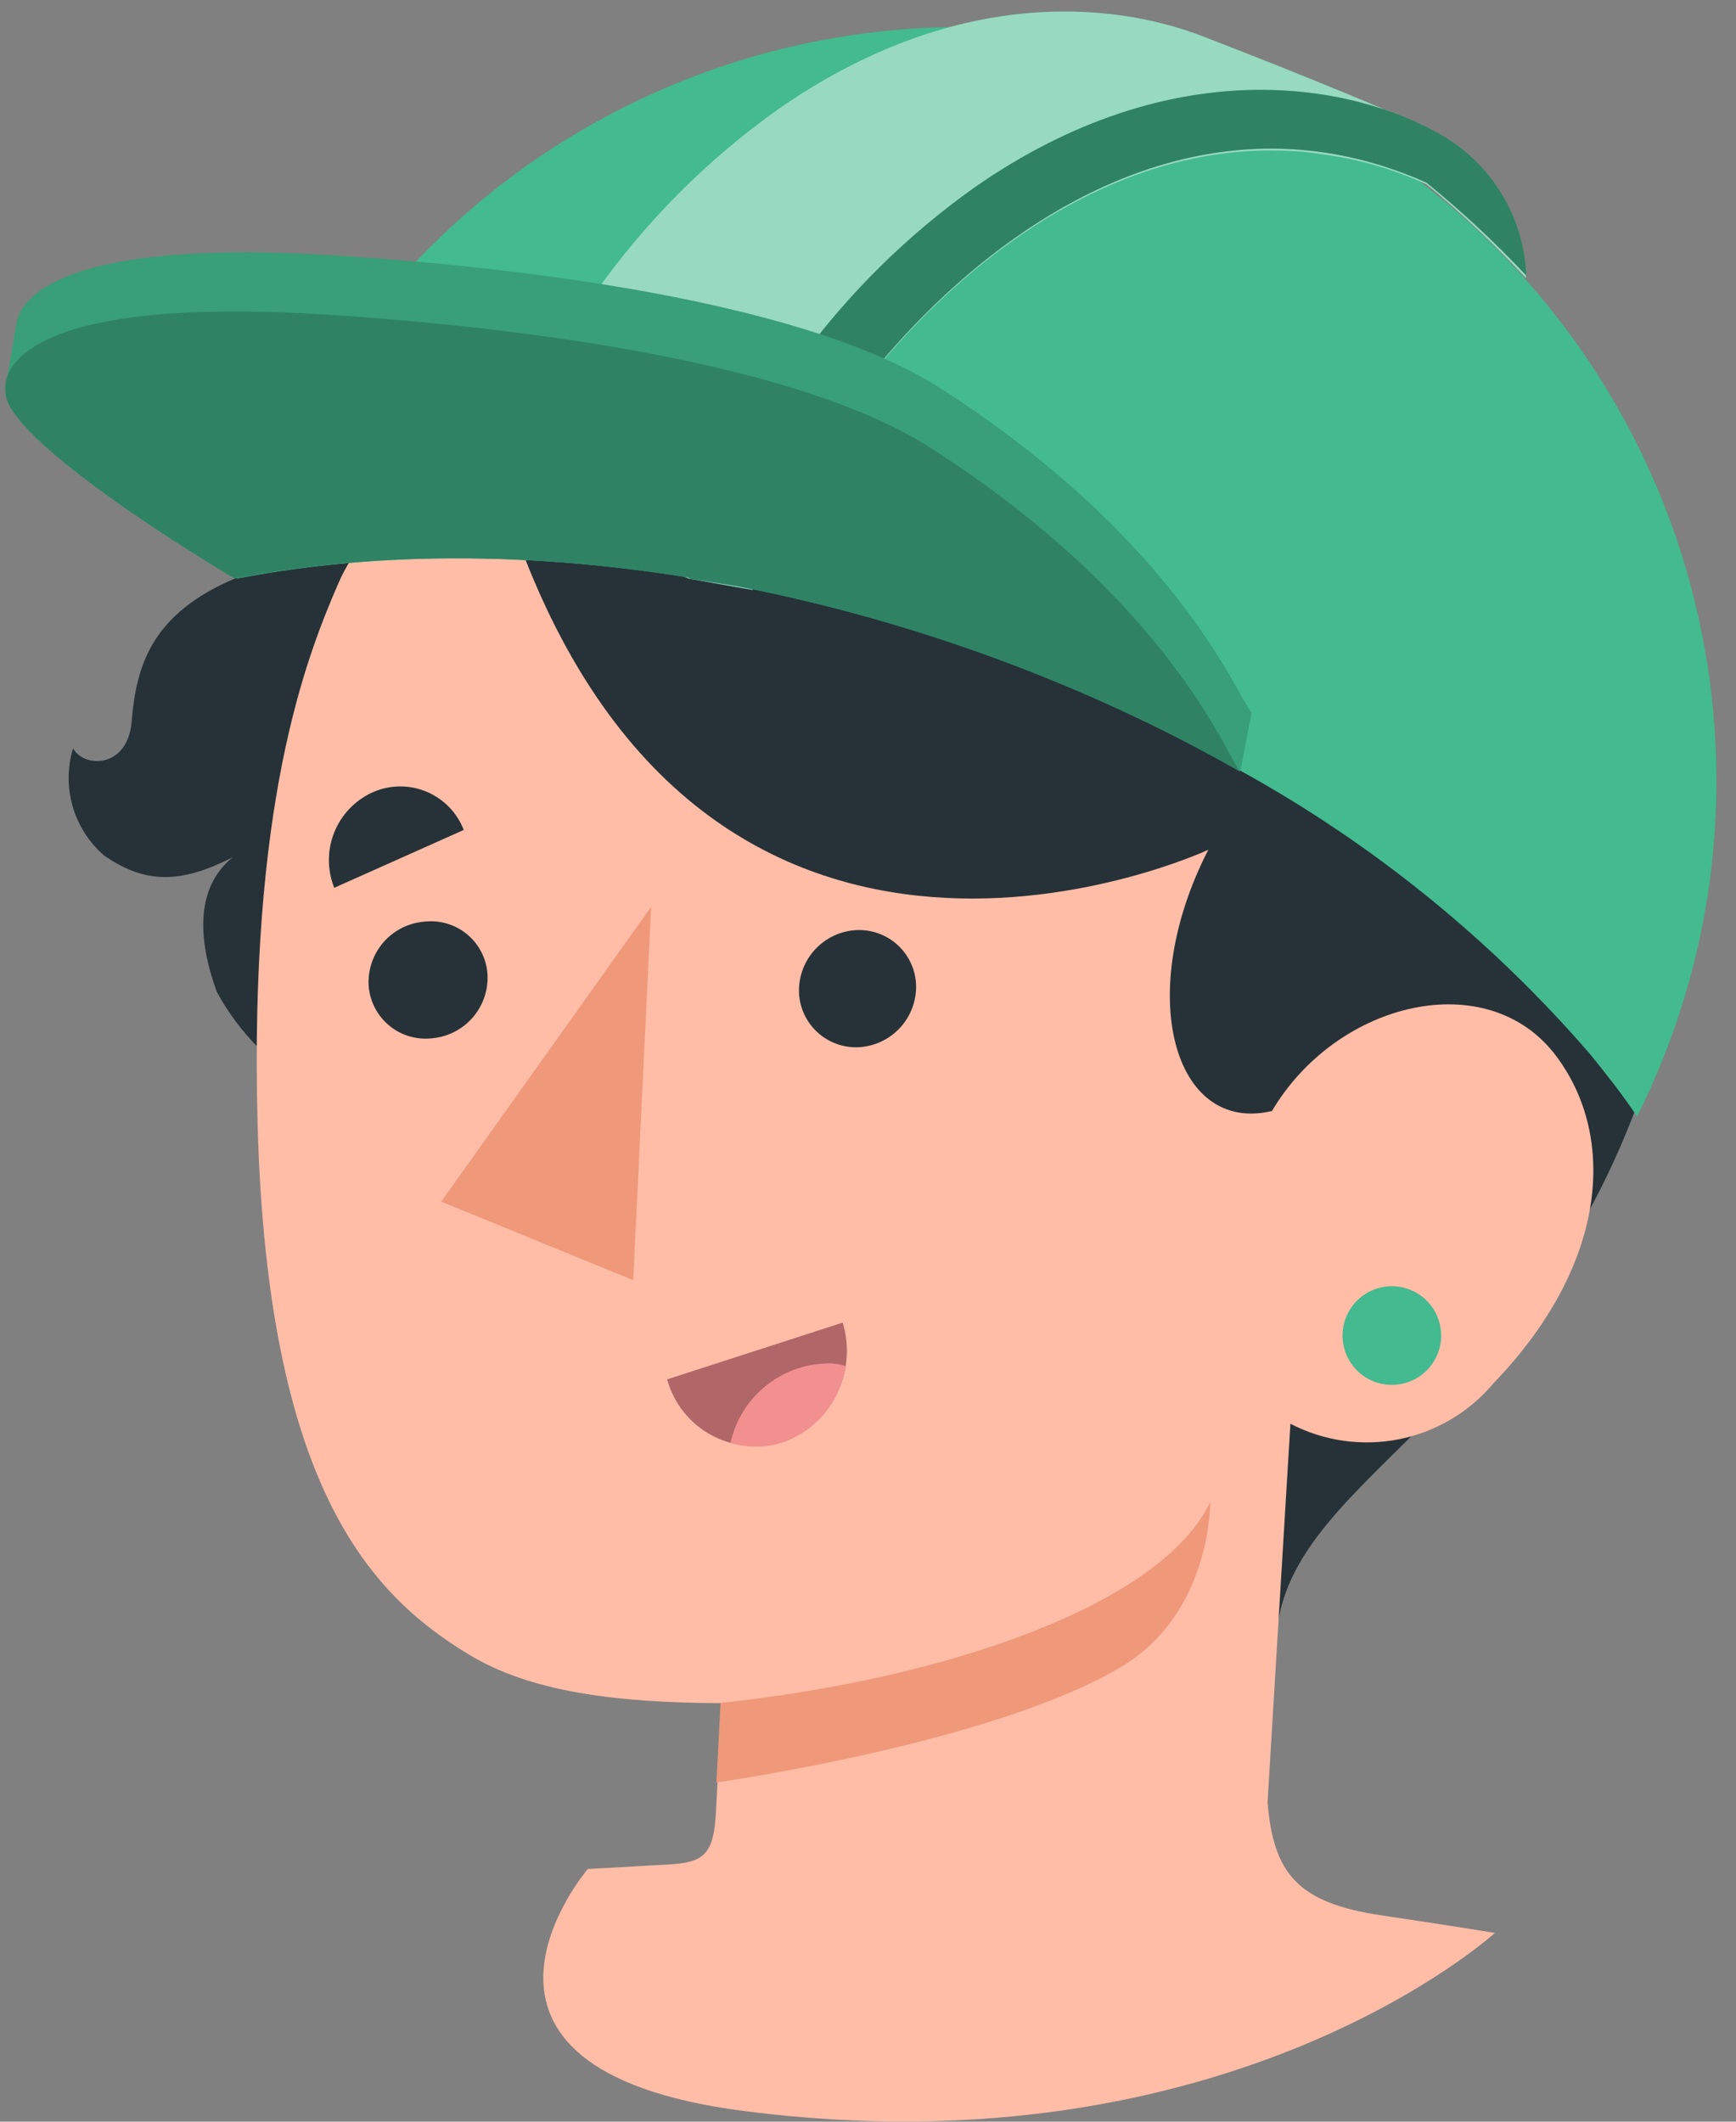 <svg width="63" height="77" viewBox="0 0 63 77" fill="none" xmlns="http://www.w3.org/2000/svg">
<rect x="0" y="0" width="63" height="77" fill="#808080" stroke="none"/>
<path d="M52.14 14.39C60.47 15.31 62.48 28.92 60.51 36.6C56.69 51.41 46.7 53.15 46.31 59.47L31.31 50.69L19.7 43.86C16.65 42.07 14.59 41.44 11.43 39.55C9.923 38.739 8.685 37.505 7.87 36C7.14 34 7.13 32.17 8.45 31.11C6.6 32.05 5.31 32.11 3.78 31.05C3.236 30.58 2.84 29.962 2.639 29.272C2.439 28.582 2.442 27.848 2.65 27.16C3.05 27.88 4.65 27.9 4.78 26.16C4.95 24.16 5.49 22.27 8.56 20.98C15.9 4.98 30.96 1.04 36.79 2.32C43.32 3.77 50.15 7.53 52.14 14.39Z" fill="#263238"/>
<path d="M46 65.4L46.83 51.67C48.042 52.301 49.434 52.499 50.774 52.232C52.114 51.964 53.323 51.248 54.2 50.2C58.31 45.94 58.71 41.3 56.47 38.32C54 35.03 48.53 36.32 46.16 40.32C42.59 41.17 41.16 36.07 43.85 30.84C43.85 30.84 25.53 39.41 18.53 18.84C16.36 16.84 13.45 18.46 12.27 21.19C11.09 23.92 9.03 29.19 9.35 40.86C9.72 53.92 13.41 57.86 16.99 60.03C19.22 61.4 22.36 61.8 26.19 61.81L25.99 65.62C25.91 67.53 25.46 67.62 23.81 67.69L21.33 67.83C21.33 67.83 15.15 75.08 26.98 76.61C44.65 78.91 54.25 70.15 54.25 70.15C54.25 70.15 53.14 69.96 50.12 69.51C47.1 69.06 46.21 68 46 65.4Z" fill="#FFBDA7"/>
<path d="M52.3 48.51C52.292 48.864 52.179 49.208 51.976 49.497C51.773 49.787 51.488 50.01 51.158 50.138C50.828 50.267 50.468 50.294 50.122 50.217C49.776 50.14 49.461 49.963 49.217 49.707C48.972 49.451 48.809 49.128 48.748 48.78C48.686 48.431 48.73 48.072 48.872 47.748C49.015 47.424 49.251 47.15 49.549 46.96C49.848 46.77 50.196 46.672 50.55 46.68C50.785 46.685 51.017 46.737 51.232 46.832C51.447 46.926 51.642 47.063 51.804 47.233C51.967 47.403 52.094 47.603 52.179 47.822C52.264 48.041 52.305 48.275 52.3 48.51Z" fill="#43BA8F"/>
<path d="M30.58 48L24.21 50.06C24.327 50.487 24.529 50.886 24.803 51.233C25.077 51.58 25.419 51.867 25.807 52.08C26.196 52.291 26.623 52.423 27.063 52.466C27.503 52.509 27.948 52.463 28.37 52.33C29.229 52.037 29.94 51.421 30.353 50.613C30.765 49.805 30.847 48.867 30.58 48V48Z" fill="#B16668"/>
<path d="M30.18 49.48C29.33 49.462 28.499 49.739 27.83 50.264C27.161 50.789 26.695 51.53 26.51 52.36C27.116 52.55 27.765 52.55 28.37 52.36C28.977 52.157 29.515 51.788 29.923 51.295C30.331 50.802 30.594 50.204 30.68 49.57C30.517 49.524 30.349 49.494 30.18 49.48Z" fill="#F28F8F"/>
<path d="M12.13 32.22L16.83 30.12C16.709 29.807 16.525 29.521 16.29 29.282C16.055 29.042 15.773 28.853 15.463 28.725C15.152 28.598 14.819 28.535 14.483 28.541C14.147 28.547 13.816 28.622 13.51 28.76C12.88 29.049 12.385 29.57 12.128 30.214C11.871 30.858 11.872 31.576 12.13 32.22V32.22Z" fill="#263238"/>
<path d="M34.75 31.4L30.17 28.91C30.317 28.603 30.525 28.33 30.781 28.106C31.038 27.883 31.337 27.714 31.661 27.61C31.985 27.506 32.327 27.469 32.665 27.502C33.004 27.535 33.332 27.636 33.63 27.8C34.244 28.141 34.703 28.705 34.911 29.376C35.12 30.046 35.062 30.771 34.75 31.4V31.4Z" fill="#263238"/>
<path d="M23.63 32.91L22.98 46.46L16.01 43.61L23.63 32.91Z" fill="#F0997A"/>
<path d="M17.69 35.33C17.729 35.905 17.542 36.473 17.168 36.912C16.794 37.351 16.264 37.627 15.69 37.68C15.413 37.713 15.133 37.69 14.865 37.612C14.597 37.535 14.348 37.404 14.133 37.227C13.917 37.05 13.739 36.832 13.61 36.585C13.48 36.338 13.402 36.068 13.38 35.79C13.341 35.216 13.529 34.65 13.903 34.212C14.277 33.775 14.807 33.501 15.38 33.45C15.656 33.416 15.937 33.437 16.204 33.514C16.472 33.59 16.721 33.721 16.937 33.896C17.153 34.072 17.331 34.29 17.46 34.536C17.59 34.782 17.668 35.053 17.69 35.33V35.33Z" fill="#263238"/>
<path d="M33.24 35.65C33.282 36.226 33.095 36.795 32.721 37.234C32.347 37.674 31.815 37.949 31.24 38C30.969 38.023 30.696 37.993 30.436 37.91C30.177 37.828 29.936 37.695 29.728 37.52C29.52 37.344 29.348 37.129 29.224 36.887C29.099 36.645 29.023 36.381 29 36.11C28.958 35.534 29.145 34.965 29.519 34.526C29.893 34.086 30.425 33.811 31 33.76C31.271 33.737 31.544 33.767 31.804 33.85C32.063 33.932 32.304 34.065 32.512 34.24C32.72 34.416 32.892 34.631 33.016 34.873C33.141 35.115 33.217 35.379 33.24 35.65Z" fill="#263238"/>
<path d="M26.15 61.8C34.31 60.94 42.15 58.24 43.92 54.51C43.92 54.51 43.97 58.57 40.66 60.51C36 63.28 26 64.69 26 64.69L26.15 61.8Z" fill="#F0997A"/>
<path d="M61.89 33C61.431 35.613 60.596 38.146 59.41 40.52C58.9 39.75 58.3 38.99 57.69 38.24C54.119 34.11 49.847 30.644 45.07 28V28C34.02 21.71 20.07 18.78 8.59 21C9.188 18.804 10.066 16.693 11.2 14.72C14.401 9.142 19.464 4.87 25.501 2.654C31.538 0.438 38.162 0.419 44.212 2.6C50.261 4.782 55.349 9.025 58.582 14.584C61.814 20.143 62.986 26.663 61.89 33V33Z" fill="#43BA8F"/>
<path d="M52.29 4.93C50.97 4.16 44.29 1.56 43.73 1.35C40.25 -0.02 34.53 -0.41 28.26 3.95C23.37 7.416 19.729 12.368 17.88 18.07L25 21L27.31 21.41C28.6 16.12 36.61 5.11 46.58 5.47C47.053 5.479 47.524 5.522 47.99 5.6C49.297 5.773 50.572 6.14 51.77 6.69C53.047 7.746 54.253 8.885 55.38 10.1C55.353 9.045 55.055 8.015 54.514 7.109C53.972 6.203 53.206 5.453 52.29 4.93V4.93Z" fill="#43BA8F"/>
<path opacity="0.45" d="M52.29 4.93C50.97 4.16 44.29 1.56 43.73 1.35C40.25 -0.02 34.53 -0.41 28.26 3.95C23.37 7.416 19.729 12.368 17.88 18.07L25 21L27.31 21.41C28.6 16.12 36.61 5.11 46.58 5.47C47.053 5.479 47.524 5.522 47.99 5.6C49.297 5.773 50.572 6.14 51.77 6.69C53.047 7.746 54.253 8.885 55.38 10.1C55.353 9.045 55.055 8.015 54.514 7.109C53.972 6.203 53.206 5.453 52.29 4.93V4.93Z" fill="white"/>
<path d="M27.3 21.36C28.82 15.2 39.53 1.17 51.77 6.63C53.05 7.672 54.259 8.798 55.39 10C55.349 8.955 55.042 7.938 54.5 7.044C53.958 6.15 53.197 5.409 52.29 4.89C49.13 3.06 42.62 1.75 35.37 6.8C30.464 10.283 26.825 15.267 25 21L27.3 21.36Z" fill="#43BA8F"/>
<path opacity="0.3" d="M27.3 21.36C28.82 15.2 39.53 1.17 51.77 6.63C53.05 7.672 54.259 8.798 55.39 10C55.349 8.955 55.042 7.938 54.5 7.044C53.958 6.15 53.197 5.409 52.29 4.89C49.13 3.06 42.62 1.75 35.37 6.8C30.464 10.283 26.825 15.267 25 21L27.3 21.36Z" fill="black"/>
<path d="M45.42 25.86C44.93 25.35 42.82 19.67 34.14 14.1C28.78 10.66 17.32 9.6 12.14 9.27C3.14 8.7 0.81 10.44 0.59 11.76C0.54 12.07 0.3 13.52 0.23 13.85C0.164 14.142 0.207 14.447 0.35 14.71C1.54 16.87 8.53 20.99 8.53 20.99C20.04 18.77 33.96 21.7 45.01 27.99L45.42 25.86Z" fill="#43BA8F"/>
<path opacity="0.15" d="M45.42 25.86C44.93 25.35 42.82 19.67 34.14 14.1C28.78 10.66 17.32 9.6 12.14 9.27C3.14 8.7 0.81 10.44 0.59 11.76C0.54 12.07 0.3 13.52 0.23 13.85C0.164 14.142 0.207 14.447 0.35 14.71C1.54 16.87 8.53 20.99 8.53 20.99C20.04 18.77 33.96 21.7 45.01 27.99L45.42 25.86Z" fill="black"/>
<path d="M45 28C33.95 21.71 20 18.78 8.52 21C8.52 21 1.52 16.88 0.34 14.72C-0.29 13.54 0.59 10.72 11.75 11.41C16.9 11.74 28.36 12.8 33.75 16.24C42.45 21.8 44.55 27.48 45 28Z" fill="#43BA8F"/>
<path opacity="0.3" d="M45 28C33.95 21.71 20 18.78 8.52 21C8.52 21 1.52 16.88 0.34 14.72C-0.29 13.54 0.59 10.72 11.75 11.41C16.9 11.74 28.36 12.8 33.75 16.24C42.45 21.8 44.55 27.48 45 28Z" fill="black"/>
</svg>
